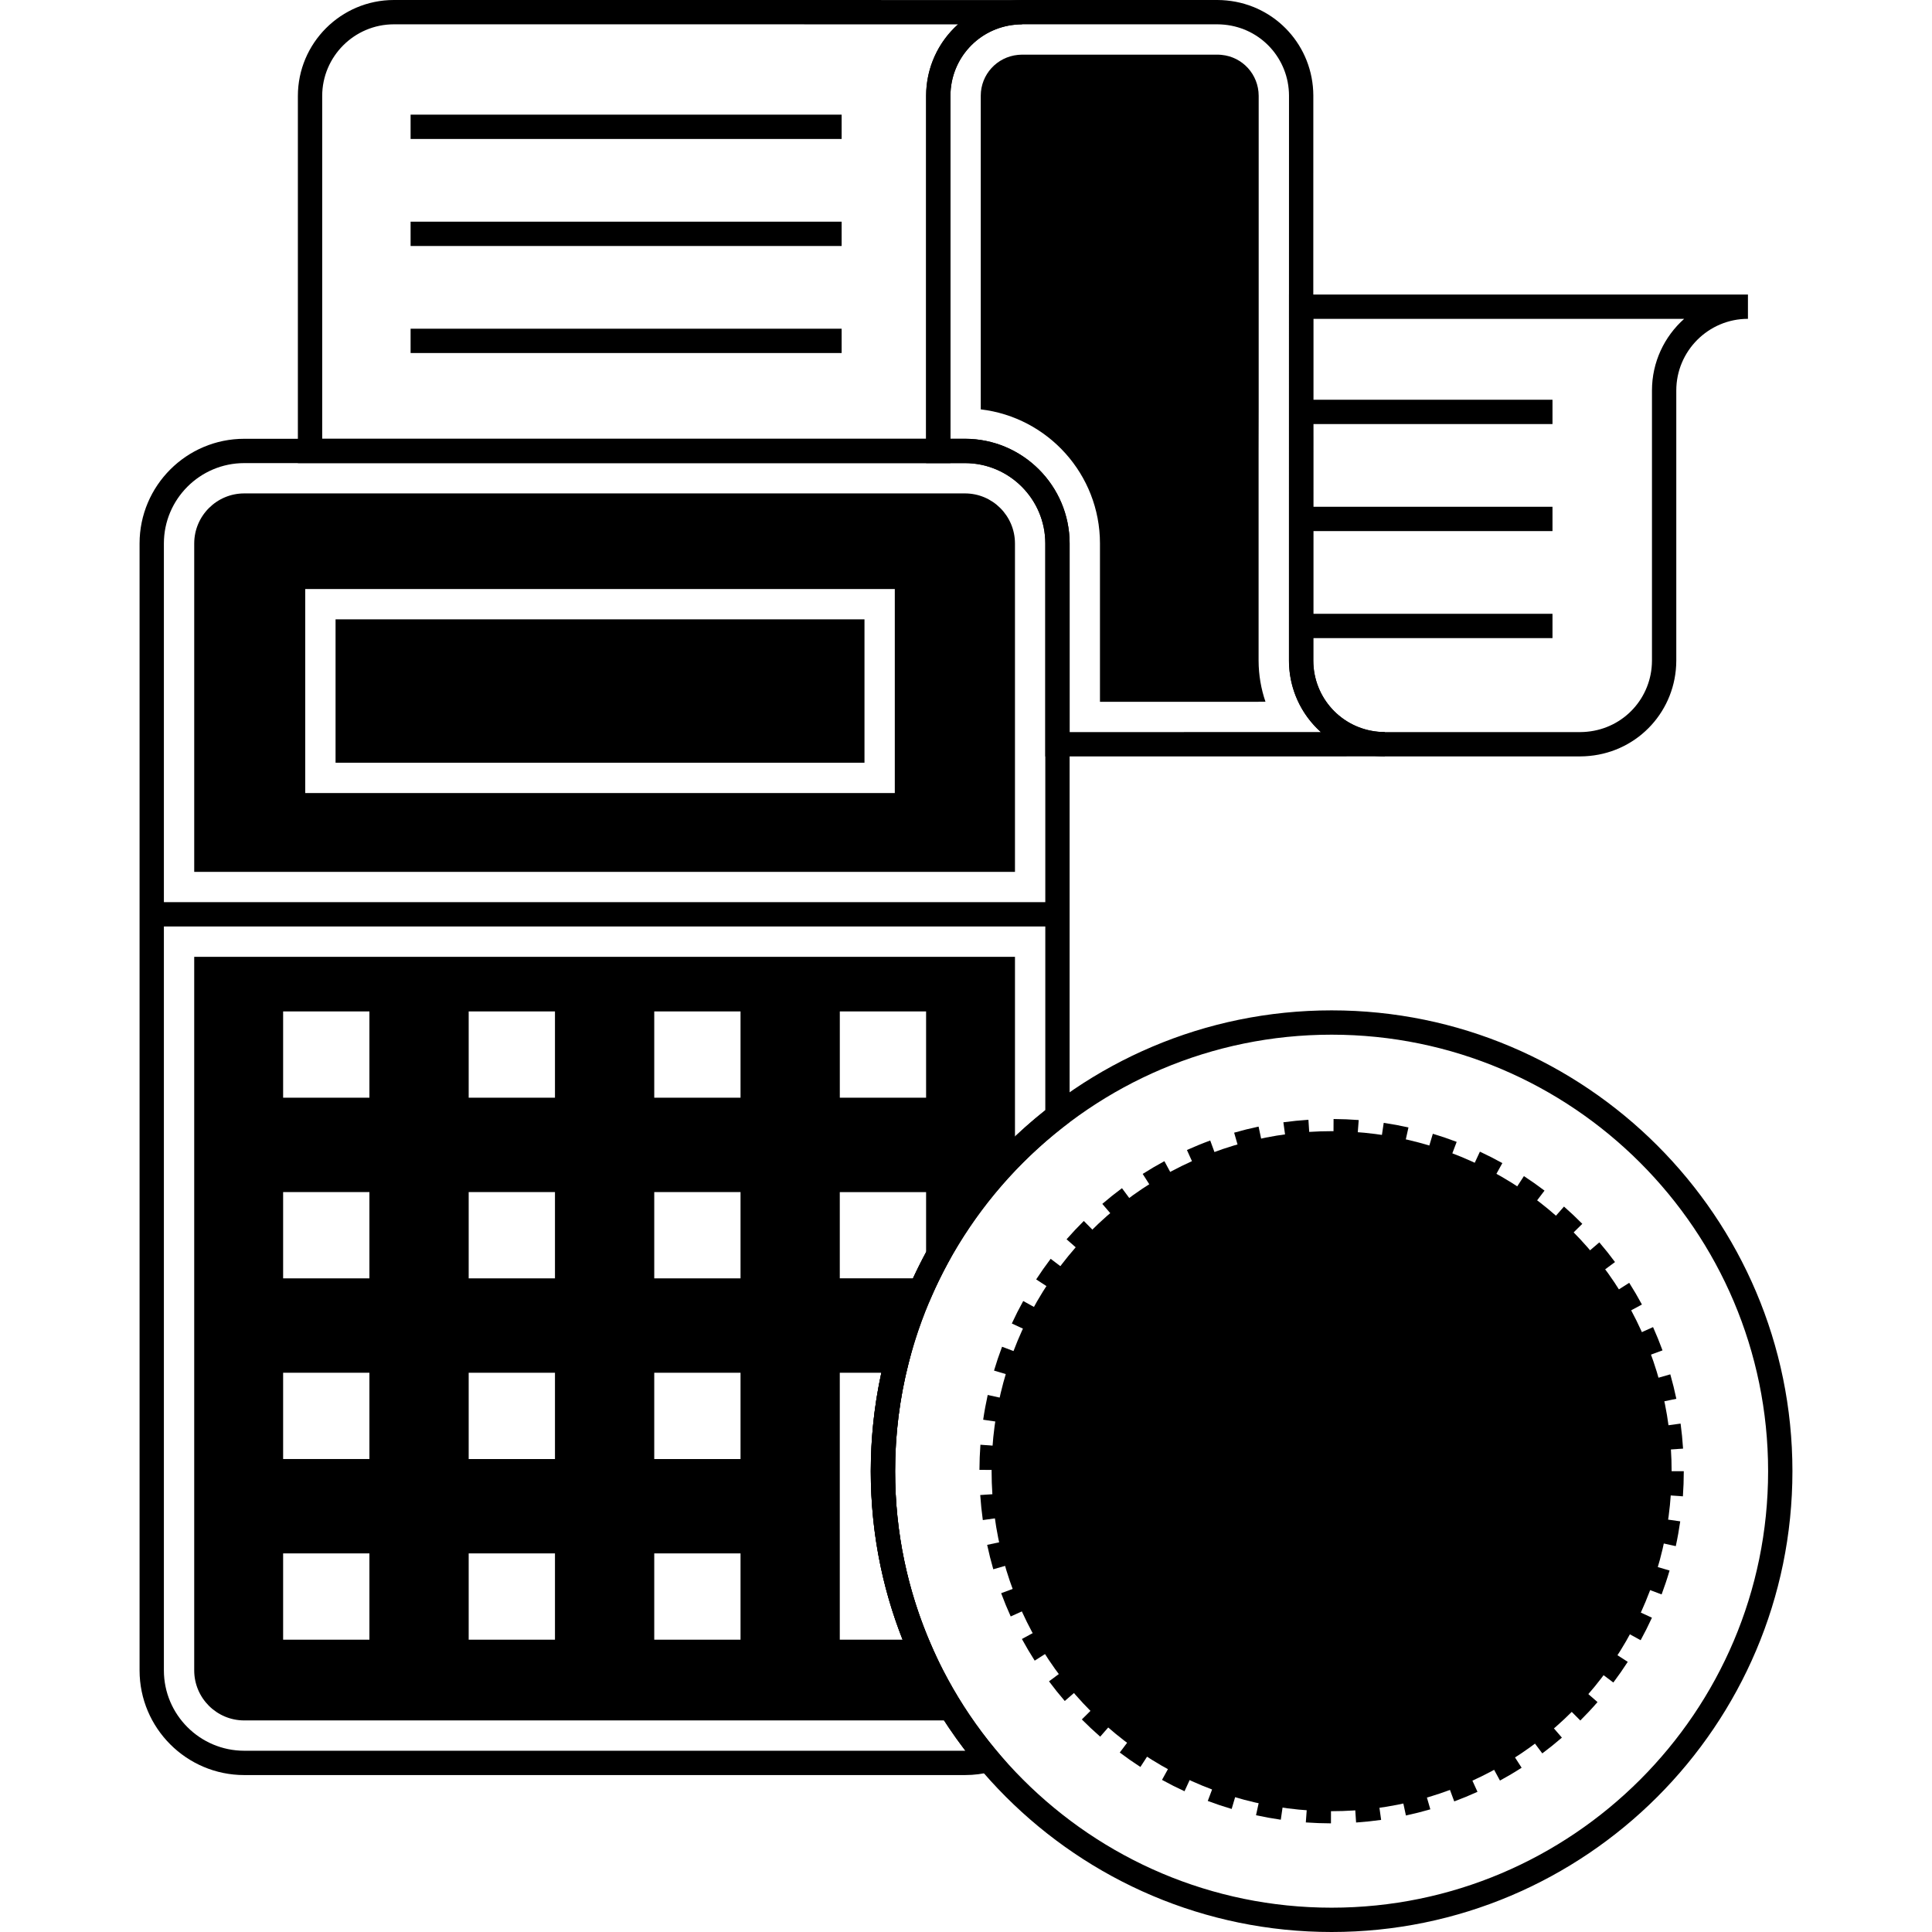 <?xml version="1.0" encoding="utf-8"?>
<!-- Generator: Adobe Illustrator 21.0.0, SVG Export Plug-In . SVG Version: 6.00 Build 0)  -->
<svg version="1.1" id="Layer_1" xmlns="http://www.w3.org/2000/svg" xmlns:xlink="http://www.w3.org/1999/xlink" x="0px" y="0px"
	 viewBox="0 0 512 512" style="enable-background:new 0 0 512 512;" xml:space="preserve">
<style type="text/css">
	.st0{fill:#71CCE0;}
	.st1{fill:#DFDFDF;}
	.st2{fill:#4A555F;}
	.st3{fill:#FFD452;}
	.st4{fill:#F58E6F;}
	.st5{fill:#FFFFFF;}
	.st6{fill:none;}
</style>
<g>
	<g>
		<g>
			<circle className="st3" cx="352.891" cy="389.878" r="90.106"/>
		</g>
	</g>
	<g>
		<g>
			<g>
				<path className="st2" d="M255.739,116.284H64.73c-15.296,0-27.742,12.446-27.742,27.743v298.639
					c0,15.298,12.446,27.744,27.742,27.744h191.009c2.394,0,4.747-0.301,6.996-0.896l4.925-1.303l-3.289-3.891
					c-2.725-3.226-5.313-6.655-7.688-10.184c-3.761-5.62-7.025-11.566-9.704-17.68c-6.482-14.679-9.769-30.347-9.769-46.568
					c0-9.687,1.194-19.283,3.549-28.527c1.573-6.223,3.665-12.3,6.226-18.078c1.303-2.988,2.813-6.052,4.485-9.103
					c5.29-9.621,11.946-18.45,19.787-26.25c3.365-3.364,7.048-6.598,10.95-9.613l1.252-0.967V144.027
					C283.459,128.729,271.025,116.284,255.739,116.284z M277.015,294.198c-3.656,2.899-7.119,5.979-10.308,9.169
					c-8.271,8.226-15.298,17.549-20.886,27.712c-1.766,3.223-3.363,6.462-4.734,9.608c-2.702,6.095-4.913,12.519-6.572,19.087
					c-2.488,9.758-3.749,19.89-3.749,30.113c0,17.123,3.472,33.667,10.314,49.163c2.828,6.453,6.276,12.735,10.253,18.677
					c1.426,2.122,2.926,4.208,4.483,6.239c-0.025,0-0.052,0-0.078,0H64.73c-11.743,0-21.298-9.555-21.298-21.3V144.027
					c0-11.744,9.555-21.299,21.298-21.299h191.009c11.732,0,21.277,9.555,21.277,21.299V294.198z"/>
			</g>
		</g>
	</g>
	<g>
		<g>
			<g>
				<path className="st0" d="M255.723,130.759H64.723c-7.303,0-13.253,5.95-13.253,13.275v87.016h217.507v-87.016
					C268.977,136.709,263.048,130.759,255.723,130.759z M240.344,213.393H77.675v-60.509h162.669V213.393z"/>
			</g>
		</g>
	</g>
	<g>
		<g>
			<g>
				<path className="st0" d="M268.979,305.652v-52.081H51.468v189.096c0,7.318,5.944,13.262,13.24,13.262h189.298
					c-3.828-5.719-7.183-11.799-9.975-18.171H219.33V360.57h18.306c1.621-6.417,3.76-12.632,6.395-18.576H219.33V312.7h29.317
					v19.927C254.119,322.675,260.986,313.601,268.979,305.652z M101.117,437.758H71.8v-29.317h29.317V437.758z M101.117,389.887
					H71.8V360.57h29.317V389.887z M101.117,341.994H71.8V312.7h29.317V341.994z M101.117,294.124H71.8v-29.317h29.317V294.124z
					 M150.294,437.758h-29.317v-29.317h29.317V437.758z M150.294,389.887h-29.317V360.57h29.317V389.887z M150.294,341.994h-29.317
					V312.7h29.317V341.994z M150.294,294.124h-29.317v-29.317h29.317V294.124z M199.47,437.758h-29.317v-29.317h29.317V437.758z
					 M199.47,389.887h-29.317V360.57h29.317V389.887z M199.47,341.994h-29.317V312.7h29.317V341.994z M199.47,294.124h-29.317
					v-29.317h29.317V294.124z M219.33,294.124v-29.317h29.317v29.317H219.33z"/>
			</g>
		</g>
	</g>
	<g>
		<g>
			<g>
				<path className="st2" d="M74.446,149.652v66.957h169.131v-66.957H74.446z M237.133,210.165H80.89v-54.069h156.242V210.165z"/>
			</g>
		</g>
	</g>
	<g>
		<g>
			<rect x="88.927" y="164.132" className="st4" width="140.169" height="37.997"/>
		</g>
	</g>
	<g>
		<g>
			<rect x="40.21" y="239.08" className="st2" width="242.534" height="6.444"/>
		</g>
	</g>
	<g>
		<g>
			<g>
				<path className="st2" d="M68.587,261.591v35.755h35.755v-35.755H68.587z M97.898,290.902H75.031v-22.866h22.867V290.902z"/>
			</g>
		</g>
	</g>
	<g>
		<g>
			<g>
				<path className="st2" d="M117.763,261.591v35.755h35.755v-35.755H117.763z M147.073,290.902h-22.867v-22.866h22.867V290.902z"/>
			</g>
		</g>
	</g>
	<g>
		<g>
			<g>
				<path className="st2" d="M166.938,261.591v35.755h35.755v-35.755H166.938z M196.249,290.902h-22.867v-22.866h22.867V290.902z"/>
			</g>
		</g>
	</g>
	<g>
		<g>
			<g>
				<path className="st2" d="M216.114,261.591v35.755h35.755v-35.755H216.114z M245.425,290.902h-22.867v-22.866h22.867V290.902z"/>
			</g>
		</g>
	</g>
	<g>
		<g>
			<g>
				<path className="st2" d="M68.587,309.468v35.755h35.755v-35.755H68.587z M97.898,338.779H75.031v-22.867h22.867V338.779z"/>
			</g>
		</g>
	</g>
	<g>
		<g>
			<g>
				<path className="st2" d="M117.763,309.468v35.755h35.755v-35.755H117.763z M147.073,338.779h-22.867v-22.867h22.867V338.779z"/>
			</g>
		</g>
	</g>
	<g>
		<g>
			<g>
				<path className="st2" d="M166.938,309.468v35.755h35.755v-35.755H166.938z M196.249,338.779h-22.867v-22.867h22.867V338.779z"/>
			</g>
		</g>
	</g>
	<g>
		<g>
			<g>
				<path className="st2" d="M216.108,309.478v35.738h30.034l0.843-1.933c1.303-2.988,2.813-6.052,4.487-9.107l0.396-0.723v-23.975
					H216.108z M245.425,331.809c-1.256,2.327-2.421,4.66-3.48,6.963h-19.393v-22.85h22.873V331.809z"/>
			</g>
		</g>
	</g>
	<g>
		<g>
			<g>
				<path className="st2" d="M68.587,357.345V393.1h35.755v-35.755H68.587z M97.898,386.656H75.031V363.79h22.867V386.656z"/>
			</g>
		</g>
	</g>
	<g>
		<g>
			<g>
				<path className="st2" d="M117.763,357.345V393.1h35.755v-35.755H117.763z M147.073,386.656h-22.867V363.79h22.867V386.656z"/>
			</g>
		</g>
	</g>
	<g>
		<g>
			<g>
				<path className="st2" d="M166.938,357.345V393.1h35.755v-35.755H166.938z M196.249,386.656h-22.867V363.79h22.867V386.656z"/>
			</g>
		</g>
	</g>
	<g>
		<g>
			<g>
				<path className="st2" d="M68.587,405.223v35.756h35.755v-35.756H68.587z M97.898,434.534H75.031v-22.868h22.867V434.534z"/>
			</g>
		</g>
	</g>
	<g>
		<g>
			<g>
				<path className="st2" d="M117.763,405.223v35.756h35.755v-35.756H117.763z M147.073,434.534h-22.867v-22.868h22.867V434.534z"/>
			</g>
		</g>
	</g>
	<g>
		<g>
			<g>
				<path className="st2" d="M166.938,405.223v35.756h35.755v-35.756H166.938z M196.249,434.534h-22.867v-22.868h22.867V434.534z"/>
			</g>
		</g>
	</g>
	<g>
		<g>
			<g>
				<path className="st2" d="M246.979,436.456c-6.482-14.679-9.769-30.347-9.769-46.568c0-9.687,1.194-19.283,3.547-28.521l1.026-4.018
					h-25.675v83.631h32.868L246.979,436.456z M222.552,434.535v-70.743h11.013c-1.859,8.509-2.798,17.268-2.798,26.095
					c0,15.469,2.832,30.463,8.428,44.648H222.552z"/>
			</g>
		</g>
	</g>
	<g>
		<g>
			<path className="st2" d="M378.207,369.176v-0.448c0-13.959-11.357-25.316-25.315-25.316c-13.96,0-25.317,11.357-25.317,25.316v1.646
				c0,12.985,10.564,23.549,23.548,23.549h3.535c9.431,0,17.104,7.673,17.104,17.104c0,10.406-8.466,18.873-18.871,18.873
				c-10.406,0-18.873-8.466-18.873-18.872h-6.444c0,13.959,11.357,25.316,25.317,25.316c13.958,0,25.315-11.357,25.315-25.317
				c0-12.984-10.564-23.548-23.548-23.548h-3.535c-9.431,0-17.104-7.673-17.104-17.104v-1.646c0-10.406,8.466-18.872,18.873-18.872
				c10.405,0,18.871,8.466,18.871,18.872v0.448H378.207z"/>
		</g>
	</g>
	<g>
		<g>
			<rect x="349.67" y="326.625" className="st2" width="6.444" height="20.01"/>
		</g>
	</g>
	<g>
		<g>
			<rect x="349.67" y="433.123" className="st2" width="6.444" height="20.01"/>
		</g>
	</g>
	<g>
		<g>
			<g>
				<path className="st2" d="M291.756,328.144l-4.535-4.577c-1.578,1.563-3.115,3.198-4.569,4.858l4.846,4.246
					C288.853,331.125,290.285,329.601,291.756,328.144z M276.804,347.9l-5.639-3.119c-1.078,1.948-2.094,3.952-3.021,5.957
					l5.848,2.704C274.855,351.577,275.801,349.712,276.804,347.9z M266.248,383.346l-6.427-0.476c-0.161,2.2-0.25,4.442-0.258,6.661
					l6.444,0.025C266.015,387.487,266.095,385.396,266.248,383.346z M283.573,337.488l-5.135-3.891
					c-1.336,1.761-2.626,3.6-3.839,5.461l5.404,3.514C281.129,340.838,282.331,339.128,283.573,337.488z M271.587,359.175
					l-6.029-2.276c-0.787,2.082-1.504,4.209-2.131,6.321l6.176,1.838C270.188,363.092,270.855,361.113,271.587,359.175z
					 M276.476,431.266l-5.659,3.086c1.072,1.962,2.211,3.892,3.39,5.735l5.429-3.47
					C278.538,434.898,277.475,433.098,276.476,431.266z M283.168,441.726l-5.169,3.845c1.313,1.767,2.717,3.519,4.172,5.206
					l4.879-4.208C285.698,445,284.391,443.37,283.168,441.726z M271.36,419.978l-6.045,2.236c0.77,2.077,1.621,4.15,2.534,6.164
					l5.869-2.662C272.868,423.841,272.075,421.912,271.36,419.978z M266.204,395.767l-6.431,0.432
					c0.149,2.215,0.38,4.447,0.684,6.633l6.381-0.887C266.554,399.909,266.343,397.832,266.204,395.767z M267.909,408.059
					l-6.301,1.347c0.466,2.178,1.011,4.355,1.621,6.467l6.192-1.79C268.851,412.115,268.344,410.089,267.909,408.059z
					 M422.812,338.29l5.181-3.832c-1.317-1.781-2.714-3.537-4.153-5.218l-4.896,4.19
					C420.284,334.996,421.584,336.631,422.812,338.29z M429.455,348.77l5.672-3.056c-1.051-1.953-2.184-3.889-3.367-5.753
					l-5.441,3.45C427.42,345.147,428.475,346.95,429.455,348.77z M286.698,455.67c1.554,1.564,3.193,3.099,4.869,4.562l4.237-4.856
					c-1.563-1.363-3.088-2.792-4.533-4.248L286.698,455.67z M434.533,360.082l6.05-2.217c-0.764-2.088-1.609-4.164-2.507-6.169
					l-5.882,2.637C433.033,356.2,433.82,358.135,434.533,360.082z M373.258,298.779c-2.171-0.481-4.378-0.89-6.559-1.214
					l-0.944,6.375c2.031,0.301,4.084,0.681,6.106,1.13L373.258,298.779z M439.599,384.311l6.431-0.407
					c-0.141-2.216-0.361-4.448-0.656-6.636l-6.385,0.862C439.263,380.167,439.469,382.246,439.599,384.311z M437.938,372.009
					l6.31-1.315c-0.453-2.165-0.99-4.345-1.601-6.479l-6.197,1.771C437.019,367.97,437.518,369.998,437.938,372.009z
					 M386.035,302.606c-2.073-0.788-4.2-1.509-6.318-2.144l-1.85,6.173c1.972,0.591,3.952,1.262,5.882,1.995L386.035,302.606z
					 M419.327,324.329c-1.557-1.576-3.188-3.116-4.852-4.577l-4.254,4.839c1.548,1.362,3.069,2.797,4.521,4.267L419.327,324.329z
					 M398.141,308.232c-1.951-1.082-3.952-2.1-5.949-3.028l-2.719,5.842c1.861,0.865,3.725,1.814,5.542,2.822L398.141,308.232z
					 M409.311,315.526c-1.773-1.347-3.608-2.64-5.456-3.846l-3.52,5.397c1.718,1.122,3.428,2.326,5.078,3.58L409.311,315.526z
					 M268.048,371.071l-6.293-1.393c-0.476,2.158-0.883,4.367-1.204,6.563l6.377,0.934
					C267.226,375.131,267.603,373.077,268.048,371.071z M414.257,451.383l4.543,4.566c1.561-1.551,3.094-3.192,4.558-4.878
					l-4.862-4.227C417.133,448.412,415.707,449.939,414.257,451.383z M404.866,459.508l3.86,5.16
					c1.775-1.328,3.522-2.733,5.194-4.179l-4.212-4.875C408.147,456.961,406.519,458.271,404.866,459.508z M394.428,466.21
					l3.079,5.66c1.94-1.055,3.87-2.199,5.739-3.401l-3.482-5.42C398.026,464.165,396.23,465.229,394.428,466.21z M358.94,476.556
					l0.441,6.429c2.211-0.152,4.443-0.385,6.635-0.694l-0.898-6.381C363.076,476.197,360.998,476.415,358.94,476.556z
					 M297.335,314.881c-1.779,1.32-3.532,2.72-5.213,4.163l4.199,4.888c1.563-1.343,3.197-2.646,4.852-3.875L297.335,314.881z
					 M371.232,474.823l1.351,6.302c2.165-0.465,4.34-1.015,6.471-1.636l-1.804-6.186
					C375.268,473.879,373.244,474.392,371.232,474.823z M422.402,442.012l5.152,3.872c1.332-1.771,2.616-3.614,3.818-5.477
					l-5.416-3.493C424.838,438.649,423.642,440.364,422.402,442.012z M437.803,408.372l6.297,1.368
					c0.47-2.162,0.866-4.373,1.179-6.569l-6.381-0.908C438.609,404.307,438.24,406.363,437.803,408.372z M439.775,389.878
					c0,2.079-0.073,4.167-0.218,6.207l6.427,0.457c0.155-2.192,0.235-4.435,0.235-6.664H439.775z M434.309,420.28l6.037,2.255
					c0.778-2.081,1.487-4.211,2.108-6.332l-6.184-1.812C435.691,416.362,435.032,418.344,434.309,420.28z M429.136,431.576
					l5.651,3.096c1.061-1.938,2.07-3.946,2.995-5.966l-5.857-2.685C431.064,427.903,430.124,429.771,429.136,431.576z
					 M383.143,471.352l2.245,6.041c2.073-0.77,4.145-1.625,6.159-2.543l-2.668-5.865C387,469.839,385.07,470.635,383.143,471.352z
					 M320.072,477.272c2.073,0.778,4.202,1.492,6.329,2.12l1.825-6.18c-1.978-0.585-3.96-1.249-5.888-1.973L320.072,477.272z
					 M320.722,302.245c-2.077,0.761-4.153,1.609-6.173,2.52l2.651,5.874c1.877-0.846,3.809-1.635,5.741-2.344L320.722,302.245z
					 M307.946,471.689c1.944,1.071,3.95,2.083,5.961,3.009l2.693-5.854c-1.871-0.861-3.738-1.803-5.55-2.799L307.946,471.689z
					 M360.073,296.823c-2.2-0.169-4.441-0.26-6.662-0.272l-0.034,6.444c2.068,0.01,4.156,0.096,6.205,0.253L360.073,296.823z
					 M296.748,464.437c1.762,1.33,3.602,2.618,5.469,3.827l3.503-5.41c-1.739-1.125-3.451-2.323-5.091-3.561L296.748,464.437z
					 M308.577,307.723c-1.945,1.051-3.881,2.187-5.75,3.378l3.461,5.435c1.741-1.109,3.541-2.166,5.351-3.144L308.577,307.723z
					 M333.537,298.56c-2.175,0.459-4.353,1.001-6.475,1.612l1.779,6.192c1.976-0.567,4.004-1.072,6.027-1.499L333.537,298.56z
					 M346.056,482.96c2.194,0.159,4.437,0.242,6.662,0.247l0.013-6.444c-2.075-0.004-4.164-0.082-6.209-0.23L346.056,482.96z
					 M346.746,296.75c-2.213,0.144-4.445,0.368-6.637,0.668l0.877,6.385c2.039-0.28,4.116-0.489,6.176-0.622L346.746,296.75z
					 M332.859,481.051c2.161,0.473,4.369,0.874,6.564,1.19l0.923-6.377c-2.043-0.296-4.099-0.669-6.11-1.109L332.859,481.051z"/>
			</g>
		</g>
	</g>
	<g>
		<g>
			<g>
				<path className="st2" d="M352.892,267.757c-67.339,0-122.122,54.784-122.122,122.121C230.77,457.216,285.553,512,352.892,512
					c67.337,0,122.12-54.784,122.12-122.122C475.012,322.541,420.229,267.757,352.892,267.757z M352.892,505.556
					c-63.786,0-115.678-51.893-115.678-115.678s51.892-115.677,115.678-115.677c63.784,0,115.676,51.892,115.676,115.677
					S416.676,505.556,352.892,505.556z"/>
			</g>
		</g>
	</g>
	<g>
		<g>
			<g>
				<path className="st2" d="M104.388,0C90.357,0,78.941,11.415,78.941,25.446v97.279h172.934v-97.37
					c0.046-9.79,7.415-17.877,17.142-18.813c0.608-0.059,1.223-0.088,1.844-0.088V0.009L104.388,0z M245.431,25.339v90.942H85.385
					V25.446c0-10.478,8.525-19.002,19.003-19.002l149.509,0.009C248.701,11.097,245.467,17.844,245.431,25.339z"/>
			</g>
		</g>
	</g>
	<g>
		<g>
			<g>
				<path className="st2" d="M341.6,78.05l0.006,97.084c0.05,13.106,9.918,23.936,22.959,25.193c0.822,0.078,1.642,0.128,2.465,0.128
					h51.777c0.826,0,1.653-0.05,2.448-0.128c13.047-1.254,22.925-12.085,22.978-25.206v-71.635c0-10.472,8.519-18.992,18.99-18.992
					V78.05H341.6z M437.789,103.486v71.623c-0.04,9.783-7.413,17.868-17.155,18.804c-0.596,0.058-1.21,0.097-1.827,0.097H367.03
					c-0.621,0-1.24-0.04-1.854-0.098c-9.725-0.937-17.088-9.021-17.125-18.791v-59.377l-0.006-3.222V84.494h98.278
					C441.088,89.156,437.789,95.943,437.789,103.486z"/>
			</g>
		</g>
	</g>
	<g>
		<g>
			<g>
				<path className="st2" d="M365.147,193.92c-9.725-0.937-17.088-9.031-17.125-18.814l0.023-149.785
					c-0.052-13.106-9.92-23.938-22.963-25.195C324.261,0.049,323.439,0,322.621,0h-51.766c-0.827,0-1.649,0.05-2.448,0.127
					c-13.047,1.255-22.925,12.087-22.976,25.207v97.391h10.291c11.745,0,21.3,9.555,21.3,21.299v56.439h67.778l22.202-0.023v-6.444
					C366.38,193.995,365.761,193.977,365.147,193.92z M283.466,194.018v-49.995c0-15.297-12.446-27.743-27.744-27.743h-3.847V25.346
					c0.038-9.784,7.409-17.867,17.148-18.805c0.598-0.058,1.214-0.097,1.831-0.097h51.766c0.619,0,1.242,0.041,1.852,0.097
					c9.725,0.938,17.088,9.022,17.127,18.792l-0.023,149.785c0.029,7.487,3.256,14.232,8.443,18.877L283.466,194.018z"/>
			</g>
		</g>
	</g>
	<g>
		<g>
			<path className="st4" d="M333.541,175.106v-55.603l0.022-11.258V25.376c-0.022-5.637-4.261-10.295-9.827-10.832
				c-0.372-0.035-0.745-0.064-1.117-0.064h-51.764c-0.358,0-0.715,0.027-1.062,0.06c-5.612,0.54-9.86,5.198-9.882,10.792v83.156
				c17.763,2.081,31.592,17.224,31.592,35.535v41.957h42.039v-0.022h1.818C334.192,182.555,333.557,178.904,333.541,175.106z"/>
		</g>
	</g>
	<g>
		<g>
			<rect x="108.812" y="30.383" className="st2" width="114.228" height="6.444"/>
		</g>
	</g>
	<g>
		<g>
			<rect x="108.812" y="58.747" className="st2" width="114.228" height="6.444"/>
		</g>
	</g>
	<g>
		<g>
			<rect x="108.812" y="87.111" className="st2" width="114.228" height="6.444"/>
		</g>
	</g>
	<g>
		<g>
			<rect x="344.799" y="105.936" className="st2" width="66.626" height="6.444"/>
		</g>
	</g>
	<g>
		<g>
			<rect x="344.799" y="134.3" className="st2" width="66.626" height="6.444"/>
		</g>
	</g>
	<g>
		<g>
			<rect x="344.799" y="162.663" className="st2" width="66.626" height="6.444"/>
		</g>
	</g>
</g>
</svg>
